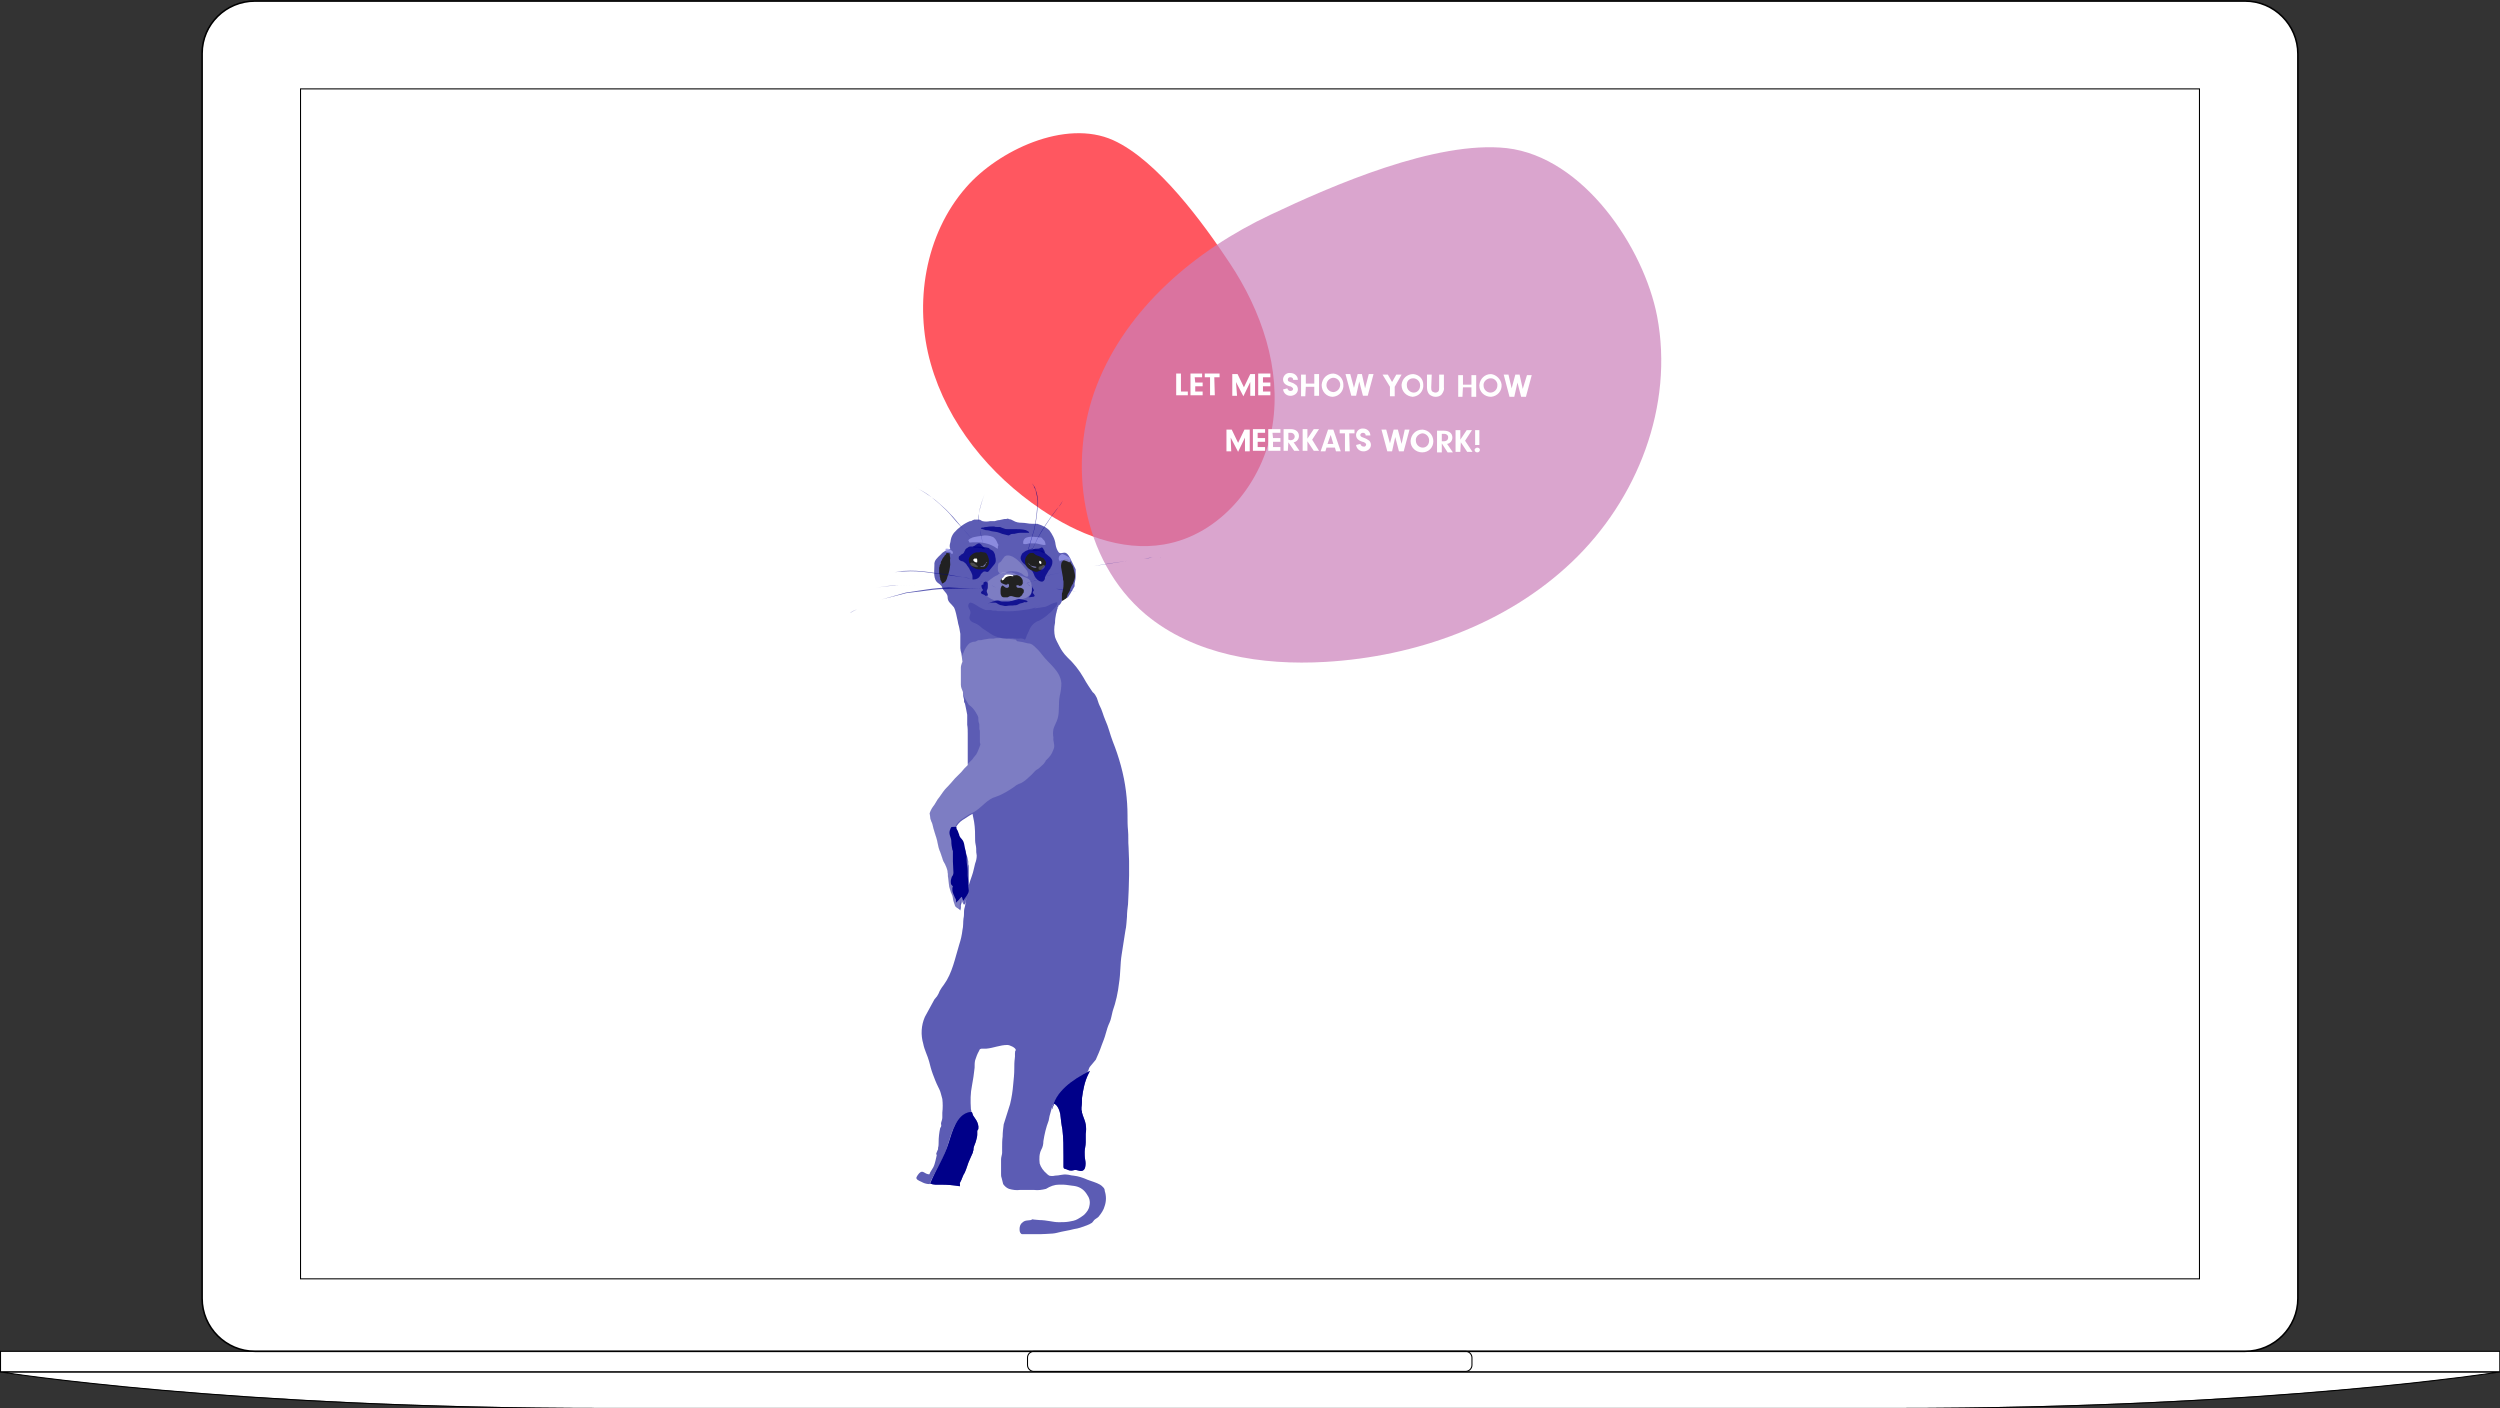 <?xml version="1.0" encoding="utf-8"?>
<!-- Generator: Adobe Illustrator 23.0.6, SVG Export Plug-In . SVG Version: 6.00 Build 0)  -->
<svg version="1.1" id="Layer_1" xmlns="http://www.w3.org/2000/svg" xmlns:xlink="http://www.w3.org/1999/xlink" x="0px" y="0px"
	 viewBox="0 0 472.5 266.2" style="enable-background:new 0 0 472.5 266.2;" xml:space="preserve">
<rect x="0" y="0" width="472.5" height="266.2" fill="#333333" stroke="none"/>
<style type="text/css">
	.st0{fill:#FFFFFF;}
	.st1{fill:none;}
	.st2{fill:none;stroke:#000000;stroke-width:0.3;stroke-miterlimit:10;}
	.st3{fill:none;stroke:#000000;stroke-width:0.2;stroke-miterlimit:10;}
	.st4{clip-path:url(#SVGID_2_);}
	.st5{fill:#FF2E39;fill-opacity:0.8;}
	.st6{fill:#CB80BA;fill-opacity:0.7;}
	.st7{clip-path:url(#SVGID_4_);}
	.st8{opacity:0.8;}
	.st9{opacity:0.8;fill:#000089;enable-background:new    ;}
	.st10{opacity:0.2;fill:#FFFFFF;enable-background:new    ;}
	.st11{fill:#212121;}
	.st12{opacity:0.8;fill:#9797E8;enable-background:new    ;}
	.st13{fill:#000089;}
	.st14{opacity:0.2;fill:#000089;enable-background:new    ;}
</style>
<path class="st0" d="M472.4,255.4L472.4,255.4h-48.1c5.5,0,10-4.5,10-10V10.2c0-5.5-4.5-10-10-10H48.2c-5.5,0-10,4.5-10,10v235.2
	c0,5.5,4.5,10,10,10H0.1v3.9c0,0,43,6.8,114.4,6.8H358c71.4,0,114.4-6.8,114.4-6.8h0L472.4,255.4L472.4,255.4z"/>
<title>colablaptop_1</title>
<g>
	<g id="Layer_1-2">
		<g id="Layer_1-2-2">
			<g id="Layer_2-2">
				<path class="st1" d="M424.3,255.4c5.5,0,10-4.5,10-10V10.1c0-5.5-4.5-10-10-10H48.2c-5.5,0-10,4.5-10,10v235.2
					c0,5.5,4.5,10,10,10H0.1v3.9c0,0,43,6.9,114.4,6.9H358c71.4,0,114.4-6.9,114.4-6.9v-3.9L424.3,255.4z"/>
				<path class="st2" d="M48.2,0.2h376.1c5.5,0,10,4.5,10,10v235.2c0,5.5-4.5,10-10,10H48.2c-5.5,0-10-4.5-10-10V10.1
					C38.2,4.6,42.7,0.2,48.2,0.2z"/>
				<rect x="56.8" y="16.8" class="st3" width="358.9" height="224.9"/>
				<rect x="0.1" y="255.4" class="st3" width="472.4" height="3.9"/>
				<path class="st3" d="M0.1,259.3c0,0,43,6.9,114.4,6.9H358c71.4,0,114.4-6.9,114.4-6.9H0.1z"/>
				<path class="st3" d="M195.4,255.4h81.6c0.7,0,1.2,0.6,1.2,1.2v1.4c0,0.7-0.6,1.2-1.2,1.2h-81.6c-0.7,0-1.2-0.6-1.2-1.2v-1.4
					C194.2,255.9,194.8,255.4,195.4,255.4z"/>
			</g>
		</g>
		<g>
			<defs>
				<rect id="SVGID_1_" x="174.5" y="25.2" width="66.4" height="78"/>
			</defs>
			<clipPath id="SVGID_2_">
				<use xlink:href="#SVGID_1_"  style="overflow:visible;"/>
			</clipPath>
			<g class="st4">
				<path class="st5" d="M232.4,49.7c6,9,9.8,20,8.1,30.7s-9.8,20.7-20.5,22.5c-8.1,1.4-16.4-2-23.2-6.6
					c-9.8-6.6-17.7-16.3-20.9-27.6s-1.1-24.4,6.7-33.3c6-6.9,18.7-13,27.8-8.9C218.8,30.3,227.5,42.3,232.4,49.7z"/>
			</g>
		</g>
		<path class="st6" d="M240.1,40.6c-14.2,6.7-27.1,17.6-32.8,32.2s-2.9,33.1,9.2,43.3c9.2,7.7,22,9.7,34,9
			c17.1-1,34.2-7.1,46.6-18.9s19.3-29.5,16.1-46.4c-2.5-13-13.9-30.1-28.4-31.8C271.4,26.5,251.7,35.1,240.1,40.6z"/>
		<path class="st0" d="M223.2,74v-3.4h-0.9v4.1h2.2V74H223.2z M225.8,71.3h1.4v-0.7H225v4.1h2.3V74h-1.4v-1h1.4v-0.7h-1.4
			L225.8,71.3z M229.5,71.3h1v-0.7h-2.8v0.7h1v3.4h0.9L229.5,71.3z M233.6,72.2l1.4,2.7l1.3-2.7v2.6h0.9v-4.1h-0.9l-1.2,2.5
			l-1.2-2.5h-1v4.1h0.9L233.6,72.2z M238.7,71.3h1.4v-0.7h-2.3v4.1h2.3v-0.7h-1.4v-1h1.4v-0.7h-1.4L238.7,71.3z M242.5,73.6
			c0.1,0.8,0.8,1.3,1.6,1.2c0.7-0.1,1.2-0.6,1.2-1.2c0-0.3-0.1-0.6-0.3-0.8c-0.3-0.2-0.5-0.4-0.9-0.5c-0.2-0.1-0.3-0.1-0.5-0.2
			c-0.2-0.1-0.2-0.2-0.2-0.4c0-0.2,0.2-0.4,0.4-0.4c0,0,0,0,0.1,0c0.3,0,0.5,0.2,0.5,0.4c0,0,0,0.1,0,0.1h0.9c0-0.7-0.6-1.3-1.4-1.3
			c0,0,0,0,0,0c-0.7-0.1-1.3,0.4-1.4,1.1c0,0,0,0.1,0,0.1c0,0.6,0.3,1,1.2,1.3c0.2,0,0.4,0.1,0.5,0.2c0.1,0.1,0.2,0.2,0.2,0.3
			c0,0.2-0.2,0.4-0.5,0.4c-0.3,0-0.5-0.2-0.6-0.5c0,0,0,0,0,0v0L242.5,73.6z M246.8,73.1h1.6v1.7h0.9v-4.1h-0.9v1.8h-1.6v-1.7h-0.9
			v4.1h0.8L246.8,73.1z M252,70.6c-1.2,0-2.1,0.9-2.2,2.1c0,0,0,0.1,0,0.1c0,1.2,0.9,2.2,2.1,2.2c0,0,0,0,0,0c1.2-0.1,2.1-1.1,2-2.3
			C253.9,71.6,253.1,70.7,252,70.6L252,70.6z M252,71.4c0.7,0,1.3,0.6,1.3,1.3c0,0,0,0,0,0c0,0.7-0.5,1.3-1.2,1.4c0,0-0.1,0-0.1,0
			c-0.7,0-1.3-0.6-1.3-1.3c0,0,0,0,0,0c0-0.7,0.5-1.3,1.2-1.4C251.9,71.4,252,71.4,252,71.4L252,71.4z M258,73.4l-0.6-2.7h-0.8
			l-0.7,2.6l-0.7-2.6h-0.9l1.1,4.1h0.9l0.6-2.7l0.7,2.7h0.9l1.1-4.1h-0.9L258,73.4z M263.6,73.1l1.3-2.3h-1l-0.8,1.4l-0.8-1.4h-1
			l1.4,2.3v1.8h0.9L263.6,73.1z M267.1,70.7c-1.2,0-2.1,0.9-2.2,2c0,0,0,0.1,0,0.1c0,1.2,0.9,2.1,2.1,2.2c0,0,0,0,0,0
			c1.2-0.1,2.1-1.1,2-2.3C269,71.6,268.2,70.8,267.1,70.7L267.1,70.7z M267.1,71.5c0.7,0,1.3,0.6,1.3,1.3c0,0,0,0,0,0.1
			c0,0.7-0.5,1.3-1.2,1.3c0,0,0,0,0,0c-0.7,0-1.3-0.6-1.3-1.3c0,0,0,0,0,0C265.8,72.1,266.3,71.5,267.1,71.5
			C267,71.5,267.1,71.5,267.1,71.5L267.1,71.5z M270.6,70.8h-0.9v2.4c0,0.5,0.1,0.9,0.4,1.3c0.3,0.3,0.8,0.5,1.2,0.5
			c0.4,0,0.9-0.1,1.2-0.5c0.3-0.4,0.5-0.9,0.4-1.3v-2.4h-0.9v2.4c0,0.3,0,0.5-0.1,0.7c-0.1,0.2-0.4,0.3-0.6,0.3
			c-0.2,0-0.4-0.1-0.6-0.2c-0.2-0.2-0.2-0.5-0.2-0.8L270.6,70.8z M276.5,73.2h1.6V75h0.9v-4.1h-0.9v1.8h-1.6v-1.8h-0.9v4.1h0.8
			L276.5,73.2z M281.8,70.7c-1.2,0-2.1,0.9-2.2,2.1c0,0,0,0.1,0,0.1c0,1.2,1,2.1,2.2,2.1c1.2-0.1,2.1-1.1,2-2.3
			C283.7,71.7,282.8,70.8,281.8,70.7z M281.8,71.5c0.7,0,1.3,0.7,1.2,1.4c0,0,0,0,0,0c0,0.7-0.6,1.3-1.3,1.3c-0.7,0-1.3-0.6-1.3-1.3
			l0,0c-0.1-0.7,0.5-1.3,1.2-1.4C281.7,71.5,281.7,71.5,281.8,71.5L281.8,71.5z M287.8,73.5l-0.6-2.7h-0.8l-0.7,2.6l-0.6-2.6h-0.9
			l1.1,4.2h0.9l0.6-2.7l0.7,2.7h0.9l1.1-4.1h-0.9L287.8,73.5z M232.6,82.7l1.4,2.7l1.3-2.7v2.6h0.9v-4.1h-1l-1.2,2.5l-1.2-2.5h-1
			v4.1h0.9L232.6,82.7z M237.7,81.8h1.4v-0.7h-2.3v4.1h2.3v-0.7h-1.4v-1h1.4v-0.7h-1.4L237.7,81.8z M240.5,81.8h1.5v-0.7h-2.3v4.1
			h2.3v-0.7h-1.4v-1h1.4v-0.7h-1.4L240.5,81.8z M243.5,83.6l1.1,1.6h1l-1.1-1.6c0.6-0.1,1-0.6,1-1.2c0-0.8-0.6-1.3-1.6-1.3h-1.3v4.1
			h0.8L243.5,83.6z M243.5,83.1v-1.3h0.5c0.3,0,0.6,0.2,0.7,0.6c0,0,0,0.1,0,0.1c0,0.4-0.3,0.7-0.8,0.7L243.5,83.1z M247.1,83.4
			l1.2,1.8h1l-1.3-2.1l1.3-2h-1l-1.2,1.8v-1.8h-0.9v4.1h0.9L247.1,83.4z M252.3,84.6l0.2,0.7h0.9l-1.4-4.1h-1l-1.4,4.1h0.9l0.2-0.7
			L252.3,84.6z M252,83.9h-1.1l0.6-1.7L252,83.9z M255,81.9h1v-0.7h-2.8v0.7h1v3.4h0.9L255,81.9z M256.3,84.1
			c0.1,0.8,0.8,1.3,1.6,1.2c0.7-0.1,1.2-0.6,1.2-1.2c0-0.3-0.1-0.6-0.3-0.8c-0.3-0.2-0.6-0.4-0.9-0.5c-0.2-0.1-0.3-0.1-0.5-0.2
			c-0.2-0.1-0.3-0.2-0.3-0.4c0-0.2,0.2-0.4,0.5-0.4c0,0,0,0,0,0c0.3,0,0.5,0.2,0.5,0.4c0,0,0,0.1,0,0.1h0.9c0-0.7-0.6-1.3-1.3-1.3
			c0,0,0,0,0,0c-0.7-0.1-1.3,0.4-1.4,1.1c0,0,0,0.1,0,0.1c0,0.6,0.3,1,1.2,1.3c0.2,0,0.3,0.1,0.5,0.2c0.1,0.1,0.2,0.2,0.2,0.3
			c0,0.3-0.3,0.5-0.5,0.4c0,0,0,0,0,0c-0.3,0-0.5-0.2-0.6-0.5c0,0,0,0,0,0v0L256.3,84.1z M264.9,83.9l-0.7-2.7h-0.8l-0.7,2.6
			l-0.7-2.6h-0.9l1.1,4.1h0.9l0.6-2.7l0.7,2.7h0.9l1.1-4.1h-0.9L264.9,83.9z M268.8,81.2c-1.2,0-2.1,0.9-2.2,2.1c0,0,0,0.1,0,0.1
			c0,1.2,1,2.1,2.2,2.1c0,0,0,0,0,0c1.2,0,2.1-0.9,2.1-2.1c0,0,0,0,0,0c0-1.2-0.9-2.1-2-2.2C268.9,81.2,268.9,81.2,268.8,81.2
			L268.8,81.2z M268.8,81.9c0.7,0,1.3,0.6,1.3,1.3c0,0,0,0,0,0.1c0,0.7-0.5,1.3-1.2,1.3c0,0,0,0,0,0c-0.7,0-1.3-0.6-1.3-1.3
			c0,0,0,0,0,0c-0.1-0.7,0.5-1.3,1.2-1.4C268.7,81.9,268.8,81.9,268.8,81.9L268.8,81.9z M272.5,83.8l1.1,1.7h1l-1.1-1.6
			c0.6-0.1,1-0.6,1-1.2c0-0.8-0.6-1.3-1.6-1.3h-1.3v4.1h0.9L272.5,83.8z M272.5,83.3V82h0.5c0.3,0,0.7,0.2,0.7,0.6c0,0,0,0,0,0.1
			c0,0.4-0.3,0.7-0.8,0.7H272.5z M276.1,83.6l1.2,1.8h1l-1.4-2.1l1.3-2h-1l-1.2,1.8v-1.8h-0.9v4.1h0.9L276.1,83.6z M279.6,81.3h-0.8
			v2.8h0.8V81.3z M279.2,84.6c-0.2,0-0.5,0.2-0.5,0.4c0,0,0,0,0,0c0,0.3,0.2,0.5,0.5,0.5c0.3,0,0.5-0.2,0.5-0.5
			C279.7,84.8,279.5,84.6,279.2,84.6C279.2,84.6,279.2,84.6,279.2,84.6L279.2,84.6z"/>
		<g>
			<defs>
				<rect id="SVGID_3_" x="160.6" y="91.3" width="58.8" height="142"/>
			</defs>
			<clipPath id="SVGID_4_">
				<use xlink:href="#SVGID_3_"  style="overflow:visible;"/>
			</clipPath>
			<g class="st7">
				<g class="st8">
					<path class="st9" d="M179.3,103.9"/>
					<path class="st9" d="M198.8,209.7l0.1-0.2c0.1-0.3,0.2-0.6,0.3-0.9c0.7,0.2,1.1,1.4,1.2,2c0.1,0.9,0.2,1.9,0.4,2.9
						c0.2,1.7,0.2,3.3,0.2,5v1.4c0,0.2,0,0.4,0,0.6c0,0.4,0.2,0.4,0.6,0.5c0.3,0.2,0.8,0.3,1.2,0.2c0.3-0.1,0.6-0.1,0.9,0
						c0.6,0.2,1.2,0.2,1.4-0.6c0.1-0.5,0.1-0.9,0-1.4c-0.1-0.5-0.1-1-0.1-1.5c0-0.6,0.2-1.1,0.2-1.8v-1.6c0.1-0.6,0.1-1.2,0-1.8
						c-0.1-0.7-0.5-1.4-0.7-2.2c0-0.2,0-0.3-0.1-0.5c0-0.1,0-0.2,0-0.3c0-0.1,0-0.2,0-0.2c0.1-0.6,0.1-1.2,0.1-1.8
						c0.2-1.5,0.5-3.1,1.2-4.5c0.1-0.2,0.2-0.4,0.3-0.6C202.6,204.1,199.5,206.3,198.8,209.7z"/>
					<path class="st9" d="M183.2,210.2c-2.4,0.5-3.2,3.6-3.9,5.8c-0.8,2.7-2.4,5-3.5,7.7l0,0c0.3,0.1,0.7,0.2,1,0.2h1.1
						c1.2,0,2.3,0.1,3.5,0.3c0.1-0.2,0-0.4,0-0.6c0.1-0.2,0.2-0.4,0.3-0.6c0.2-0.4,0.3-0.9,0.6-1.3c0.4-0.8,0.6-1.8,1-2.6
						c0.1-0.3,0.3-0.6,0.4-0.9c0.1-0.2,0.2-0.4,0.2-0.6c0.1-0.2,0.1-0.4,0.1-0.6c0.1-0.5,0.4-1,0.5-1.5c0.1-0.4,0.2-0.7,0.2-1.1
						c0-0.2,0-0.4,0-0.6c0-0.2,0.1-0.2,0.2-0.4c0.1-0.6-0.1-1.2-0.4-1.7c-0.2-0.3-0.4-0.6-0.6-0.9c-0.1-0.2-0.1-0.4-0.2-0.6
						C183.4,210.2,183.2,210.2,183.2,210.2L183.2,210.2z"/>
					<path class="st9" d="M213.3,160.1c-0.1-1,0-2.1-0.1-3.1c-0.1-1-0.1-1.9-0.1-2.9c0-1.5-0.1-3-0.3-4.6c-0.4-3.2-1.3-6.4-2.5-9.4
						c-0.5-1.3-0.8-2.7-1.4-4c-0.4-0.9-0.6-1.9-1.1-2.8c-0.2-0.4-0.3-0.9-0.5-1.4c-0.2-0.4-0.4-0.8-0.8-1.1
						c-0.3-0.4-0.5-0.8-0.8-1.2c-0.3-0.5-0.6-0.9-0.9-1.5c-0.8-1.4-1.9-2.8-3.1-3.9c-0.6-0.6-1.1-1.3-1.5-2.1
						c-0.3-0.6-0.6-1.1-0.8-1.7c-0.2-0.9-0.2-1.8,0-2.7c0-0.6,0.1-1.2,0.2-1.7c0.1-0.2,0.1-0.5,0.2-0.8c0.1-0.2,0.2-0.4,0.2-0.7
						c0.2-0.1,0.4-0.3,0.5-0.5c0.1-0.2,0.3-0.6,0.5-0.8s0.6,0,0.9-0.4c0.3-0.4,0.5-0.8,0.8-1.3c0.1-0.2,0.3-0.5,0.4-0.7
						c0-0.2,0-0.3,0-0.5c0.1-0.5,0.2-0.9,0.2-1.4c0-0.4,0-0.9,0-1.3c-0.2-0.4-0.4-0.8-0.6-1.2c-0.3-0.6-0.6-1.4-1.1-1.8
						s-1.1,0.2-1.5-0.2c-0.3-0.4-0.5-0.9-0.6-1.5c-0.1-1-0.6-1.9-1.2-2.7c-0.2-0.2-0.5-0.4-0.8-0.6c-0.4-0.2-0.8-0.4-1.2-0.5
						c-0.1-0.1-0.3-0.1-0.5-0.1c-0.2,0-0.5,0-0.7,0c-0.7,0-1.3-0.2-2-0.2c-0.6,0-1.1-0.1-1.6-0.4l-0.4-0.2c-0.2-0.1-0.4,0-0.6-0.2
						c-0.2,0.1-0.5,0.1-0.7,0.1c-0.3,0.1-0.6,0.1-0.9,0.2c-0.3,0-0.6,0.1-0.9,0.2c-0.3,0-0.6,0-0.9,0c-0.5,0.1-0.9,0.1-1.4,0
						c-0.3-0.1-0.4-0.3-0.7-0.3c-0.3,0-0.6,0-0.9,0c-0.1,0.1-0.3,0.1-0.4,0.2c-0.1,0.1-0.2,0.1-0.4,0.1c-1.2,0.5-2.2,1.3-3,2.2
						c-0.3,0.4-0.5,0.8-0.6,1.3c0,0.5-0.4,1.1-0.1,1.7l-0.2,0.1c0,0,0,0.1,0,0.1c-0.6,0.1-1.2,0.4-1.6,0.9c-0.6,0.6-1.3,1.1-1.2,2
						c0,1.1-0.3,2.7,0.7,3.4c0.2,0.1,0.4,0.3,0.6,0.5c0.2,0.2,0.2,0.6,0.4,0.8c0.4,0.5,0.8,0.8,0.8,1.4c0,0.9,0.7,1.2,1.2,1.9
						c0.2,0.4,0.3,0.8,0.4,1.2c0.1,0.6,0.3,1.2,0.4,1.9c0.2,0.6,0.3,1.3,0.4,1.9c0,0.9,0,1.8,0,2.7c0,0.3,0.1,0.7,0.2,1
						c0.1,0.5,0.1,1,0.2,1.6l-0.1,0.2c-0.1,0.3-0.2,0.6-0.2,0.9c0,0.3,0,0.7,0,1c0,0.7,0,1.5,0,2.2c0,0.5,0.2,0.9,0.4,1.4
						c0,0.1,0,0.2,0,0.3c0,0.4,0.1,0.7,0.2,1.1c0,0.1,0,0.2,0,0.4s0.2,0.3,0.2,0.5c0.1,0.6,0.3,1.3,0.4,2c0,0.6,0,1.3,0,1.9
						c0.1,0.5,0.1,1.1,0.1,1.7v4.2c0,0.6,0,1.1,0,1.7c-0.2,0.2-0.4,0.4-0.6,0.6c-0.2,0.2-0.4,0.5-0.6,0.7c-0.4,0.4-0.8,0.8-1.2,1.2
						c-0.6,0.7-1.2,1.4-1.9,2.1c-0.5,0.6-0.9,1.3-1.4,1.9c-0.2,0.3-0.4,0.7-0.6,1c-0.4,0.5-0.7,1-0.9,1.6c0,0.2,0.1,0.5,0.1,0.7
						c0,0.3,0.1,0.5,0.2,0.8c0.2,0.4,0.3,0.8,0.4,1.3c0.1,0.3,0.2,0.7,0.3,1c0.2,0.6,0.4,1.2,0.5,1.8c0.1,0.5,0.2,1,0.4,1.5
						c0.2,0.4,0.3,0.9,0.5,1.4c0.1,0.4,0.3,0.8,0.5,1.1c0.1,0.2,0.2,0.5,0.3,0.7c0.1,0.3,0.2,0.6,0.2,0.9c0.1,0.3,0,0.7,0.1,1
						c0.1,0.6,0.1,1.1,0.2,1.7c0.1,0.3,0.2,0.7,0.3,1s0.2,0.4,0.3,0.7s0.1,0.7,0.2,1c0.1,0.3,0.2,0.6,0.3,0.9c0.2,0.4,0.8,0.5,1,0.9
						c0-0.2,0.1-0.3,0.1-0.5c0-0.2,0-0.3,0-0.5c0.1-0.3,0.2-0.6,0.2-0.9c0,0.3,0.3,0.6,0.4,0.8c0.3-0.2,0.3-0.7,0.4-1.1
						c0-0.1,0.1-0.3,0.1-0.5c-0.1,0.6-0.2,1.2-0.3,1.8c-0.1,0.4-0.2,0.7-0.2,1.1c0,0.4,0,0.9-0.1,1.3c-0.1,0.7,0,1.4-0.2,2.2
						c-0.1,0.9-0.3,1.8-0.6,2.7c-0.8,2.6-1.3,5.4-2.9,7.6c-0.3,0.4-0.6,0.8-0.8,1.2c-0.1,0.3-0.3,0.7-0.5,1
						c-0.2,0.2-0.3,0.4-0.5,0.6c-0.6,1.1-1.2,2.2-1.8,3.3c-0.7,1.6-0.8,3.4-0.3,5.1c0.2,1.1,0.8,2.2,1.1,3.3
						c0.2,0.8,0.4,1.6,0.7,2.4c0.3,0.8,0.6,1.6,1,2.4c0.2,0.4,0.4,0.8,0.5,1.2c0.1,0.4,0.2,0.8,0.3,1.1c0.1,0.9,0.1,1.7,0,2.6
						c0,0.3,0,0.6,0,0.9s-0.1,0.6-0.2,0.9s0,0.4,0,0.6c0,0.2-0.1,0.4-0.2,0.5c-0.2,0.9-0.3,1.8-0.3,2.7c0,0.3,0,0.7-0.1,1
						c0,0.2,0,0.4-0.1,0.5c-0.1,0.3-0.3,0.6-0.3,1c0-0.1,0.1-0.2,0.2-0.3c-0.1,0.4-0.2,0.9-0.3,1.3c-0.1,0.4-0.2,0.8-0.4,1.2
						c-0.2,0.4-0.4,0.6-0.6,1s0,0.4-0.5,0.3s-0.9-0.7-1.4-0.3c-0.2,0.1-0.8,0.9-0.7,1.1c0.1,0.4,0.9,0.6,1.2,0.8
						c0.4,0.2,0.9,0.3,1.3,0.3c1.1-2.6,2.8-4.9,3.5-7.6c0.7-2.2,1.5-5.3,3.9-5.8c0.2,0,0.3-0.1,0.5-0.1c0-0.2,0-0.4-0.1-0.7
						c-0.1-1.5-0.1-3,0.2-4.4c0.2-1.1,0.4-2.3,0.5-3.4c0-0.5,0-1,0.1-1.4c0.2-0.6,0.4-1.2,0.7-1.7c0.2-0.4,0.1-0.4,0.5-0.5
						c0.3,0,0.6,0,0.9,0c1.3-0.1,2.6-0.7,4-0.7c0.4,0,1.6,0.5,1.6,1c-0.3,0.1-0.1,1.2-0.2,1.5c-0.1,0.7-0.1,1.3-0.1,2
						c0,1-0.1,1.9-0.2,2.9c-0.1,1.3-0.3,2.6-0.6,3.8c-0.4,1.3-0.8,2.5-1.2,3.8c-0.1,0.8-0.2,1.5-0.2,2.3c-0.1,0.7-0.1,1.4-0.1,2.1
						c0,0.3,0,0.7,0,1s-0.2,0.8-0.2,1.2c0,0.6,0,1.3,0,2v0.8c0,0.2,0,0.5,0.1,0.7c0.1,0.4,0.2,0.8,0.3,1.2c0.3,0.4,0.6,0.7,1.1,0.9
						c0.7,0.2,1.4,0.3,2.1,0.2h2.6c0.8,0.1,1.5,0,2.3-0.2c0.8-0.5,1.6-0.8,2.5-0.8c0.6,0,1.1,0,1.7,0.1c0.5,0.1,1,0.1,1.4,0.2
						c0.9,0.2,1.6,0.7,2.1,1.5c0.2,0.3,0.4,0.6,0.5,1c0.1,0.4,0.1,0.8,0,1.2c-0.1,0.7-0.5,1.2-1,1.7c-0.4,0.3-0.8,0.6-1.2,0.8
						c-0.5,0.3-1.1,0.4-1.7,0.5c-0.6,0.1-1.3,0.1-1.9,0.1c-0.6,0-1.1-0.1-1.7-0.2s-1.3-0.2-1.9-0.2c-0.4,0-0.8-0.1-1.1-0.1
						c-0.5-0.1-0.2,0-0.6,0.1c-0.6,0.1-1.1,0-1.6,0.5c-0.4,0.3-0.5,0.8-0.5,1.2c0,0.6,0.1,0.8,0.6,1.1c0.5,0.1,1.1,0.2,1.6,0.1
						c0.5,0,1,0,1.4-0.1c1.1-0.3,2.4-0.1,3.5-0.4s2.1-0.4,3.2-0.7c0.8-0.1,1.6-0.4,2.4-0.7c0.3-0.1,0.7-0.3,1-0.5
						c0.2-0.2,0.3-0.4,0.4-0.5c0.2-0.2,0.6-0.4,0.8-0.6c0.5-0.6,1-1.3,1.2-2.1c0.3-0.9,0.3-1.9,0-2.8c0-0.3-0.1-0.5-0.3-0.7
						c-0.2-0.2-0.4-0.4-0.6-0.5c-0.7-0.4-1.5-0.6-2.3-0.9c-0.9-0.4-1.8-0.7-2.7-0.8c-0.4,0-0.9-0.2-1.3-0.2
						c-0.7-0.1-1.4,0.2-2.2,0.2c-0.4,0.1-0.7,0.1-1.1,0c-0.2-0.1-0.4-0.3-0.5-0.4c-0.6-0.5-1.1-1.2-1.3-1.9
						c-0.1-0.9-0.1-1.8,0.3-2.6c0.3-0.5,0.4-1.1,0.4-1.6c0.2-1.3,0.5-2.6,1-3.9c0.1-0.6,0.2-1.1,0.4-1.7c0.7-3.3,3.9-5.6,6.8-7.2
						l0.3-0.6c0.1-0.3,0.2-0.6,0.4-0.8c0.3-0.4,0.7-0.8,1-1.2c0.4-0.9,0.8-1.8,1.1-2.7c0.3-0.8,0.6-1.5,0.8-2.3
						c0.2-0.7,0.4-1.4,0.7-2s0.4-1.5,0.6-2.2c0.6-1.7,1-3.5,1.2-5.3c0.3-1.8,0.2-3.6,0.5-5.4c0.2-1.5,0.5-3,0.7-4.5
						c0.2-0.8,0.2-1.7,0.3-2.6c0-0.8,0.1-1.6,0.2-2.4C213.4,167.1,213.5,163.6,213.3,160.1z M200.1,114.6c-0.1,0.1-0.2,0.3-0.3,0.4
						C199.8,114.9,199.9,114.7,200.1,114.6z M184.6,161.7c0,0.5-0.1,1-0.3,1.5c-0.2,0.7-0.3,1.5-0.6,2.3s-0.4,1.2-0.6,1.8
						c0-0.9,0-1.7,0-2.5c0-0.3,0-0.6,0-1s-0.1-0.3-0.1-0.5s0-0.3,0-0.5c-0.2-1-0.5-2-1-2.9c-0.2-0.4-0.3-0.8-0.5-1.2
						c-0.1-0.1-0.1-0.2-0.2-0.3c0-0.2,0-0.4-0.1-0.5s-0.1-0.5-0.3-0.7s-0.4-0.4-0.3-0.7c0.3-0.6,0.7-1.1,1.3-1.5
						c0.5-0.3,0.9-0.6,1.4-0.9c0.2-0.1,0.4-0.2,0.5-0.3c0.1,0.5,0.2,1,0.3,1.5c0.2,1.2,0.2,2.4,0.2,3.6c0,0.5,0.2,1,0.2,1.5
						S184.5,161.2,184.6,161.7L184.6,161.7z"/>
				</g>
				<path class="st10" d="M189.4,108.2c-0.1,0-0.2,0.2-0.4,0.2s-0.3,0.2-0.5,0.3c-0.5,0.2-0.9,0.5-1.3,0.8c-0.3,0.2-0.5,0.4-0.7,0.7
					c-0.2,0.3-0.4,0.6-0.5,0.9c-0.2,0.4-0.1,0.8,0.1,1.1c0.1,0.2,0.3,0.3,0.4,0.4c0.2,0.2,0.3,0.3,0.5,0.4c0.3,0.2,0.5,0.3,0.8,0.4
					c0.3,0.1,0.7,0.1,1,0.1h3.4c0.3,0,0.6,0,0.9-0.2c0.2-0.1,0.3-0.1,0.5-0.2c0.2,0,0.3-0.1,0.5-0.2c0.3-0.2,0.5-0.4,0.7-0.6
					c0.2-0.3,0.2-0.7,0.2-1c0-0.4,0-0.7-0.1-1.1c-0.1-0.9-1.3-1.1-2-1.4c-0.4-0.1-0.8-0.2-1.1-0.4l-0.6-0.2
					C190.6,108.2,190,108.2,189.4,108.2z"/>
				<path class="st10" d="M184.4,134.6c0.1,0.2,0.4,0.6,0.5,1c0,0.3,0,0.7,0.1,1c0.1,0.2,0.1,0.4,0.1,0.6c0,0.2,0,0.4,0,0.6
					c0.1,0.2,0.1,0.5,0.1,0.7v1.1c0,0.2,0,0.5,0,0.7c0,0.1,0.1,0.3,0.1,0.4c0,0.1-0.1,0.2-0.1,0.3c-0.2,0.5-0.4,1.1-0.7,1.6
					c-0.2,0.2-0.3,0.4-0.5,0.6c-0.1,0.2-0.2,0.3-0.4,0.5c-0.2,0.2-0.4,0.4-0.5,0.5c-0.3,0.3-0.6,0.5-0.9,0.8
					c-0.2,0.2-0.4,0.5-0.6,0.7c-0.4,0.4-0.8,0.8-1.2,1.2c-0.6,0.7-1.2,1.4-1.9,2.1c-0.5,0.6-0.9,1.3-1.4,1.9c-0.2,0.3-0.4,0.7-0.6,1
					c-0.4,0.5-0.7,1-0.9,1.6c0,0.2,0.1,0.5,0.1,0.7c0,0.3,0.1,0.5,0.2,0.8c0.2,0.4,0.3,0.8,0.4,1.3c0.1,0.3,0.2,0.7,0.3,1
					c0.2,0.6,0.4,1.2,0.5,1.8c0.1,0.5,0.2,1,0.4,1.5c0.2,0.4,0.3,0.9,0.5,1.4c0.1,0.4,0.3,0.8,0.5,1.1c0.1,0.2,0.2,0.5,0.3,0.7
					c0.1,0.3,0.2,0.6,0.2,0.9c0.1,0.3,0,0.7,0.1,1c0.1,0.6,0.1,1.1,0.2,1.7c0.1,0.3,0.1,0.7,0.2,1s0.2,0.4,0.3,0.7s0.1,0.7,0.2,1
					c0.1,0.3,0.2,0.6,0.3,0.9c0.2,0.4,0.8,0.5,1,0.9c0-0.2,0.1-0.3,0.1-0.5c0-0.2,0-0.3,0-0.5c0.1-0.3,0.2-0.6,0.2-0.9
					c0,0.3,0.3,0.6,0.4,0.8c0.3-0.2,0.3-0.7,0.4-1.1c0.1-0.3,0.2-0.6,0.4-0.9c0.1,0.1,0.1,0.3,0.2,0.4c-0.1-1.5,0-3,0-4.5
					c0-0.3,0-0.7,0-1s-0.1-0.3-0.1-0.5s0-0.3,0-0.5c-0.2-1-0.5-2.1-1-3c-0.2-0.4-0.3-0.8-0.5-1.2c-0.1-0.1-0.1-0.2-0.2-0.3
					c0-0.2,0-0.4-0.1-0.5s-0.1-0.5-0.3-0.7c-0.2-0.2-0.3-0.4-0.3-0.7c0.3-0.6,0.7-1.1,1.3-1.5c0.5-0.3,0.9-0.6,1.4-0.9
					c0.4-0.2,0.9-0.4,1.3-0.7c1.2-0.8,2.2-2.2,3.7-2.6c0.9-0.3,1.8-0.8,2.6-1.3c0.5-0.3,0.9-0.6,1.3-0.9c0.3-0.2,0.6-0.3,0.9-0.4
					c0.3-0.2,0.7-0.4,1-0.7s0.7-0.6,1-0.9s0.6-0.7,0.9-0.9c0.4-0.2,0.7-0.5,1-0.8c0.3-0.2,0.5-0.5,0.7-0.8c0-0.1,0.1-0.2,0.2-0.3
					l0.4-0.4c0.5-0.5,0.8-1.2,1-1.8c0.2-0.7-0.2-1.3-0.1-2c-0.1-0.5-0.1-1.1,0-1.6c0.2-0.7,0.6-1.3,0.8-2c0.4-1.4,0.1-2.8,0.4-4.3
					c0.2-0.8,0.3-1.6,0.3-2.4c-0.2-2.3-2.3-3.6-3.6-5.3c-0.5-0.7-1.1-1.3-1.8-1.9c-0.3-0.2-0.6-0.3-0.9-0.3c-0.7-0.2-1.3-0.3-2-0.4
					c-0.2,0-0.2-0.3-0.3-0.3s-0.5-0.1-0.8-0.1c-0.6-0.1-1.3-0.1-1.9-0.2c-0.2,0-0.3,0-0.5,0c-0.3,0-0.7,0-1,0.1c-0.3,0-0.5,0-0.8,0
					c-0.4,0.1-0.8,0.1-1.2,0.2c-0.3,0.1-0.6,0.1-0.9,0.1c-0.2,0.1-0.3,0.1-0.4,0.2c-0.2,0.1-0.4,0.1-0.6,0.1
					c-0.3,0.1-0.6,0.2-0.8,0.4c-0.4,0.4-0.7,0.9-0.9,1.4c-0.3,0.7-0.6,1.4-0.8,2.2c-0.1,0.3-0.2,0.6-0.2,0.9c0,0.3,0,0.7,0,1
					c0,0.7,0,1.5,0,2.2c0.1,1,0.9,1.9,1.3,2.8c0.2,0.3,0.4,0.7,0.6,1C183.7,133.6,184.1,134.1,184.4,134.6z"/>
				<path class="st11" d="M178.8,104.8c-0.1,0-0.3,0.2-0.3,0.3c-0.2,0.2-0.4,0.5-0.5,0.8c-0.1,0.1-0.2,0.3-0.2,0.4
					c0,0.1,0,0.1,0,0.2s-0.2,0.2-0.2,0.4s-0.1,0.3-0.1,0.4c0,0.3,0,0.6,0,0.9c0,0.2,0,0.3,0.1,0.4c0,0.1,0,0.2,0,0.3
					c0,0.1,0.1,0.3,0.1,0.4c0,0.1,0,0.3,0.1,0.4s0.2,0.5,0.3,0.6c0.2-0.1,0.4-0.2,0.6-0.4c0.2-0.3,0.3-0.6,0.4-1
					c0.3-0.7,0.4-1.4,0.5-2.2c0-0.4-0.1-0.8,0-1.2c0-0.2-0.1-0.4-0.1-0.6s0-0.3,0-0.3s-0.4-0.1-0.6-0.1
					C178.8,104.7,178.8,104.7,178.8,104.8z"/>
				<path class="st11" d="M201.2,105.8c-0.1,0-0.2,0.1-0.2,0.1c-0.1,0.1-0.2,0.2-0.3,0.3c-0.2,0.4-0.2,0.9-0.1,1.3
					c0.1,0.6,0.2,1.2,0.3,1.7c0,0.2,0,0.4,0.1,0.7c0,0.2,0,0.4,0,0.6c0,0.5-0.1,1-0.2,1.4c-0.1,0.2-0.1,0.3-0.1,0.5v0.5
					c0,0.2-0.1,0.8,0.2,0.6c0.2-0.1,0.4-0.3,0.6-0.4c0.2-0.2,0.1-0.3,0.2-0.5c0.1-0.4,0.4-0.7,0.5-1c0.1-0.4,0.3-0.9,0.6-1.3
					c0.1-0.3,0.2-0.6,0.3-0.9c0.1-0.3,0.1-0.7,0-1.1c-0.1-0.4-0.2-0.8-0.3-1.2c-0.1-0.2-0.2-0.4-0.3-0.5c-0.1-0.1-0.2-0.3-0.2-0.4
					c-0.1-0.1-0.2-0.2-0.3-0.3c-0.1-0.1-0.2-0.2-0.3-0.2c-0.1,0-0.2,0-0.3,0C201.2,105.7,201,105.6,201.2,105.8z"/>
				<path class="st11" d="M191.2,108.8c-0.1,0-0.3,0-0.4,0c-0.2,0-0.3,0-0.5,0c-0.1,0-0.1,0.1-0.2,0.1c-0.2,0-0.3,0.1-0.4,0.2
					c-0.2,0.1-0.4,0.2-0.5,0.4c-0.2,0.3-0.1,0.5,0.1,0.7c0.2,0.1,0.4,0.2,0.7,0.3c0.1,0,0.2,0,0.3,0c0.1,0,0.1-0.1,0.2-0.2
					c0.1,0.1,0.1,0.1,0.2,0.2c0,0.1,0,0.2,0,0.3c0,0.1-0.1,0.2-0.1,0.2c-0.1,0.1-0.2,0.1-0.2,0.1c-0.1,0-0.2,0-0.3,0
					c0,0-0.1-0.1-0.1-0.1s-0.2-0.1-0.3-0.2s-0.2-0.2-0.3-0.1c-0.1,0.1-0.2,0.2-0.2,0.3c-0.1,0.2-0.1,0.5-0.1,0.7
					c0,0.3,0,0.6,0.1,0.8c0.1,0.3,0.3,0.4,0.6,0.4c0.2,0,0.4,0,0.6,0c0.1,0,0.2-0.1,0.4-0.2c0.3-0.1,0.6,0,0.9,0.1
					c0.3,0.1,0.5,0.1,0.8,0.1c0.1,0,0.2,0,0.3-0.1l0.2-0.2c0.1,0,0.2-0.1,0.2-0.2l0.1-0.2c0,0,0.1-0.1,0.1-0.1
					c0.1-0.1,0.1-0.3,0.1-0.4c0,0,0-0.1,0-0.2c0,0,0-0.1-0.1-0.1c0,0-0.1-0.1-0.1-0.1l-0.1-0.1c-0.1,0-0.2-0.1-0.3-0.1h-0.1
					c-0.1,0-0.2,0-0.3,0c-0.2,0-0.4-0.1-0.4-0.3s0-0.2,0.1-0.2s0.3,0,0.4,0.1s0.2,0,0.2,0h0.1h0.1c0.1-0.1,0.2-0.2,0.3-0.4
					c0-0.2,0-0.3,0-0.5c0-0.2-0.1-0.3-0.2-0.5c-0.2-0.3-0.5-0.5-0.9-0.6C191.8,108.7,191.5,108.8,191.2,108.8L191.2,108.8z"/>
				<path class="st9" d="M186.3,100.2c0.4,0,0.8,0.1,1.1,0.2c0.5,0.1,1,0.1,1.5,0.3c0.2,0.1,0.3,0.1,0.5,0.2
					c0.3,0.1,0.5,0.1,0.8,0.2c0.1,0,0.3,0.1,0.4,0.1c0.1,0,0.3-0.1,0.4-0.2s0.5-0.1,0.7-0.1c0.4-0.1,0.8-0.2,1.2-0.2
					c0.3,0,0.5,0,0.8,0c0.1,0,0.3,0,0.4,0h0.3c0.1,0,0.1,0,0.1-0.1s-0.4-0.3-0.6-0.4c-0.7-0.2-1.5-0.2-2.2-0.2h-1.3
					c-0.2,0-0.4,0-0.6-0.1c-0.3-0.1-0.6-0.2-0.8-0.3c-0.2,0-0.3,0-0.5,0c-0.2,0-0.4,0-0.6-0.1c-0.5,0-1,0-1.4,0.1
					c-0.2,0-0.4,0-0.6,0.1c-0.1,0-0.4,0-0.5,0.1s0.2,0.2,0.3,0.2C186.1,100.1,186.2,100.2,186.3,100.2L186.3,100.2z"/>
				<path class="st9" d="M196.3,104c-0.2,0-0.3,0-0.5-0.1c-0.3,0-0.6,0-0.9,0c-0.1,0-0.3,0-0.4,0c-0.2,0.1-0.4,0.1-0.6,0.2
					c-0.1,0.1-0.2,0.1-0.3,0.2c-0.1,0.1-0.3,0.2-0.4,0.3c0,0.1-0.1,0.1-0.1,0.2c0,0.1-0.1,0.2-0.1,0.2c-0.1,0.2-0.1,0.4-0.1,0.6
					c0.1,0.4,0.4,0.8,0.8,1.1c0.2,0.2,0.5,0.5,0.8,0.7c0.3,0.2,0.5,0.4,0.7,0.7c0.1,0.2,0.2,0.4,0.3,0.7c0.1,0.3,0.4,0.6,0.6,0.8
					c0.2,0.1,0.4,0.3,0.6,0.3c0.3,0.1,0.5,0,0.7-0.3c0.1-0.2,0.1-0.3,0.1-0.5c0.1-0.1,0.1-0.3,0.2-0.4c0.1-0.2,0.2-0.3,0.3-0.5
					c0-0.1,0.1-0.1,0.1-0.2c0.1-0.2,0.2-0.3,0.3-0.4c0.1-0.1,0.2-0.3,0.2-0.4c0.1-0.1,0.2-0.3,0.2-0.4c0.1-0.2,0.1-0.5,0.1-0.8
					c-0.1-0.4-0.4-0.7-0.7-0.9c-0.2-0.2-0.5-0.4-0.7-0.6s-0.4-0.3-0.5-0.5C196.8,104.1,196.5,104,196.3,104L196.3,104z"/>
				<path class="st9" d="M187,103.6c-0.8-0.2-1.6-0.3-2.4-0.3h-1.3c-0.1,0-0.3,0.1-0.4,0.2c-0.2,0.1-0.3,0.2-0.4,0.3
					c-0.1,0.1-0.1,0.2-0.1,0.2c-0.1,0.1-0.1,0.2-0.2,0.4c-0.1,0.2-0.3,0.3-0.5,0.4c-0.1,0-0.1,0.1-0.2,0.2l-0.2,0.1
					c-0.1,0.1-0.1,0.2-0.1,0.3c0,0.1,0,0.2,0,0.2c0,0.1,0.1,0.2,0.1,0.2c0.2,0.2,0.5,0.3,0.7,0.3c0.3,0.2,0.6,0.4,0.8,0.8
					c0.2,0.3,0.4,0.5,0.5,0.8c0.2,0.3,0.3,0.5,0.4,0.8c0.1,0.2,0.1,0.4,0.1,0.7c0,0.1,0,0.2,0,0.2c0,0.1,0.1,0.1,0,0.2
					c0.1-0.1,0.3-0.1,0.4-0.1c0.2,0,0.4-0.1,0.6-0.2c0.2-0.1,0.3-0.3,0.4-0.4c0.1-0.1,0.1-0.2,0.2-0.4c0.1-0.1,0.2-0.2,0.3-0.3
					c0.1-0.1,0.2-0.2,0.4-0.2s0.3,0.1,0.5,0.1s0.3-0.2,0.4-0.3c0.3-0.4,0.6-0.7,0.9-1.1c0.2-0.2,0.3-0.5,0.3-0.7
					c0-0.3,0-0.5-0.1-0.8c0-0.3-0.1-0.6-0.3-0.9c-0.1-0.2-0.3-0.3-0.5-0.4C187.2,103.8,186.9,103.8,187,103.6z"/>
				<path class="st0" d="M190,108.8c0,0-0.1,0-0.1,0c-0.1,0-0.1,0-0.1,0.1l-0.3,0.3c-0.1,0.1-0.3,0.2-0.2,0.3s0,0.2,0.1,0.2
					s0.2-0.1,0.2-0.1c0.1,0,0.2-0.1,0.2-0.2c0.1-0.1,0.2-0.2,0.3-0.3c0.4-0.2,0.8-0.3,1.2-0.2c0.1,0,0.3,0.1,0.2-0.1
					s-0.1-0.1-0.2-0.1c-0.2-0.1-0.4-0.1-0.6-0.1c-0.2,0-0.3,0-0.5,0c-0.1,0-0.2,0.1-0.4,0.2l0,0"/>
				<path class="st12" d="M200.3,106.1c0.2-0.2,0.5-0.3,0.8-0.2c0.3,0.1,0.7,0.2,1,0.4c0.2-0.2,0.3-0.4,0.2-0.7
					c-0.1-0.2-0.3-0.3-0.5-0.4c-0.2-0.1-0.3-0.2-0.5-0.3c-0.2-0.1-0.3-0.1-0.5-0.2c-0.1,0-0.3,0.1-0.4,0.2c-0.3,0.2-0.3,0.5-0.3,0.8
					"/>
				<path class="st12" d="M179.9,104.1c-0.2-0.2-0.5-0.4-0.8-0.4c-0.1,0-0.2,0-0.3,0c-0.1,0-0.1,0.1-0.1,0.3c0,0.3,0.2,0.3,0.5,0.3
					c0.1,0,0.2,0,0.4,0.1c0.1,0.1,0.3,0.4,0.4,0.3c0.1-0.1,0.1-0.3,0.1-0.4"/>
				<path class="st9" d="M186.7,114.1c0.1-0.1,0.3-0.1,0.4-0.2c0.2-0.1,0.3-0.1,0.5-0.2l0.4-0.1c0.2-0.1,0.4-0.1,0.6-0.1
					c0.3,0,0.5,0.2,0.8,0.2c0.3,0,0.7,0,1,0c0.2,0,0.4,0,0.6-0.1c0.2,0,0.3,0,0.5-0.1c0.3-0.1,0.7-0.2,1-0.3c0.4,0,0.7,0.1,1.1,0.2
					c0.1,0,0.6,0.1,0.6,0.3s-0.6,0.1-0.6,0.1l-0.2,0.1c-0.2,0.1-0.5,0.1-0.7,0.2s-0.2,0.1-0.4,0.2c-0.2,0.1-0.4,0.1-0.6,0.1
					c-0.4,0.1-0.9,0-1.3,0.1c-0.4,0.1-0.7,0-1.1-0.1c-0.2,0-0.4-0.1-0.6-0.2c-0.2-0.1-0.4-0.3-0.6-0.3c-0.1,0-0.3,0-0.4,0
					c-0.1,0-0.3,0-0.4,0C187.1,114,187.1,113.9,186.7,114.1z"/>
				<path class="st11" d="M195.2,104.5c-0.3,0-0.6,0-0.8,0.2c-0.2,0.2-0.4,0.4-0.5,0.6c-0.4,0.8-0.1,1.8,0.7,2.3
					c0.1,0,0.1,0.1,0.2,0.1c0.2,0.1,0.4,0.2,0.7,0.3c0.2,0.1,0.5,0.1,0.7,0c0.2-0.1,0.3-0.1,0.5-0.2c0.2-0.2,0.4-0.5,0.6-0.7
					c0.1-0.1,0.2-0.2,0.3-0.3c0.1-0.1,0.1-0.3,0.1-0.4c0-0.2-0.1-0.4-0.2-0.5c-0.1-0.2-0.2-0.3-0.3-0.4c-0.1-0.1-0.2-0.1-0.3-0.1
					c-0.1-0.1-0.2-0.1-0.3-0.2c-0.3-0.1-0.6-0.2-0.8-0.3S195.4,104.5,195.2,104.5C195.1,104.4,194.9,104.3,195.2,104.5z"/>
				<path class="st11" d="M185.1,104.4c-0.2,0-0.4,0-0.6,0c-0.3,0.1-0.6,0.2-0.8,0.4c-0.3,0.2-0.5,0.5-0.6,0.9
					c0,0.4,0.1,0.9,0.4,1.2c0.5,0.5,1.2,0.8,1.9,0.7c0.5,0,0.9,0,1.2-0.5c0.1-0.2,0.3-0.4,0.3-0.7c0-0.1,0-0.2,0-0.3
					c0-0.1,0-0.3,0-0.4c-0.1-0.4-0.2-0.7-0.4-1c-0.1-0.2-0.3-0.3-0.6-0.3l-0.5-0.1C185.3,104.3,185.2,104.3,185.1,104.4L185.1,104.4
					z"/>
				<path class="st13" d="M198.8,209.7l0.1-0.2c0.1-0.3,0.2-0.6,0.3-0.9c0.7,0.2,1.1,1.4,1.2,2c0.1,0.9,0.2,1.9,0.4,2.9
					c0.2,1.7,0.2,3.3,0.2,5v1.4c0,0.2,0,0.4,0,0.6c0,0.4,0.2,0.4,0.6,0.5c0.3,0.2,0.8,0.3,1.2,0.2c0.3-0.1,0.6-0.1,0.9,0
					c0.6,0.2,1.2,0.2,1.4-0.6c0.1-0.5,0.1-0.9,0-1.4c-0.1-0.5-0.1-1-0.1-1.5c0-0.6,0.2-1.1,0.2-1.8v-1.6c0.1-0.6,0.1-1.2,0-1.8
					c-0.1-0.7-0.5-1.4-0.7-2.2c0-0.2,0-0.3-0.1-0.5c0-0.1,0-0.2,0-0.3c0-0.1,0-0.2,0-0.2c0.1-0.6,0.1-1.2,0.1-1.8
					c0.2-1.5,0.5-3.1,1.2-4.5c0.1-0.2,0.2-0.4,0.3-0.6C202.6,204.1,199.5,206.3,198.8,209.7z"/>
				<path class="st13" d="M183.2,210.2c-2.4,0.5-3.2,3.6-3.9,5.8c-0.8,2.7-2.4,5-3.5,7.7l0,0c0.3,0.1,0.7,0.2,1,0.2h1.1
					c1.2,0,2.3,0.1,3.5,0.3c0.1-0.2,0-0.4,0-0.6c0.1-0.2,0.2-0.4,0.3-0.6c0.2-0.4,0.3-0.9,0.6-1.3c0.4-0.8,0.6-1.8,1-2.6
					c0.1-0.3,0.3-0.6,0.4-0.9c0.1-0.2,0.2-0.4,0.2-0.6c0.1-0.2,0.1-0.4,0.1-0.6c0.1-0.5,0.4-1,0.5-1.5c0.1-0.4,0.2-0.7,0.2-1.1
					c0-0.2,0-0.4,0-0.6c0-0.2,0.1-0.2,0.2-0.4c0.1-0.6-0.1-1.2-0.4-1.7c-0.2-0.3-0.4-0.6-0.6-0.9c-0.1-0.2-0.1-0.4-0.2-0.6
					C183.4,210.2,183.2,210.2,183.2,210.2L183.2,210.2z"/>
				<path class="st13" d="M180.8,156.4c-0.1-0.2-0.7-0.1-0.9-0.1s-0.3,0.5-0.4,0.7c-0.2,0.8,0.3,1.3,0.3,2c0,0.6,0.1,1.1,0.2,1.6
					c0,0.1,0.1,0.2,0.1,0.2c0,0.1,0,0.3,0,0.4v1.6c0,0.7,0.1,1.4,0.1,2.1c0,0.3-0.1,0.6-0.3,0.8c-0.1,0.3-0.2,0.6-0.2,0.9
					c0,0.2,0,0.4,0.1,0.6c0.1,0.1,0.3,0.3,0.3,0.4s-0.1,0.1-0.1,0.2c0,0.1,0,0.2,0,0.4c0,0.3,0.1,0.5,0.2,0.8
					c0.1,0.2,0.2,0.5,0.3,0.7c0.1,0.1,0.2,0.3,0.2,0.5c0,0.1,0,0.2,0,0.4c0.2-0.2,0.4-0.4,0.6-0.6c0.1-0.2,0.3-0.3,0.4-0.5
					c0.3,0.1,0.1,0.7,0.5,0.7c0-0.3,0.4-0.7,0.5-0.9c0.2-0.3,0.4-0.6,0.4-1c0-0.3-0.1-0.5-0.1-0.8v-0.9c0-0.4-0.1-0.7-0.1-1.1v-0.9
					c0-0.7-0.2-1.4-0.2-2V162c0-0.1,0-0.2-0.1-0.4c0-0.3-0.1-0.5-0.1-0.8c-0.2-0.6-0.2-1.2-0.4-1.7c-0.1-0.2-0.2-0.4-0.4-0.6
					c-0.1-0.1-0.2-0.2-0.3-0.4s-0.1-0.2-0.1-0.3c-0.1-0.3-0.2-0.5-0.3-0.8C180.9,156.8,180.7,156.6,180.8,156.4z"/>
				<path class="st0" d="M184.3,105.6c-0.1,0-0.2-0.1-0.2,0s-0.2,0.2-0.2,0.2s0.1,0.2,0.2,0.3c0.1,0.1,0.3,0.2,0.5,0.2
					c0.1,0,0.1-0.1,0.1-0.1c0-0.1,0-0.1,0-0.2c0-0.1,0-0.1,0-0.2c0-0.1-0.1-0.2-0.2-0.3"/>
				<path class="st0" d="M196.6,106c0,0-0.1,0-0.1,0c0,0-0.1,0-0.1,0.1c0,0,0,0.1,0,0.1c0,0,0,0.1,0,0.1c0,0,0,0.1,0,0.1
					c0,0,0,0,0.1,0.1c0.1,0,0.1,0.1,0.2,0.1c0.1,0,0.1,0,0.1-0.1s0.1-0.3-0.1-0.4l0,0"/>
				<path class="st10" d="M197.1,106.8c-0.2,0.2-0.5,0.2-0.7,0.3c-0.1,0-0.1,0.1-0.1,0.2c0,0.1,0,0.1,0,0.2c0,0.2,0.2,0.2,0.4,0.2
					c0.1,0,0.3-0.1,0.4-0.1c0.1-0.1,0.2-0.2,0.3-0.3c0.1-0.1,0.1-0.3,0.1-0.3C197.4,106.8,197.3,106.7,197.1,106.8"/>
				<path class="st10" d="M184.6,106.9c-0.1,0-0.2-0.2-0.3-0.3c-0.1-0.1-0.2-0.2-0.4-0.2c-0.2-0.1-0.6-0.1-0.5,0.2s0.2,0.3,0.4,0.4
					c0.3,0.1,0.6,0.2,0.9,0.2c0.1,0,0.1,0,0.1-0.2C184.7,106.9,184.7,106.9,184.6,106.9c0-0.1-0.1-0.2-0.2-0.2"/>
				<path class="st12" d="M183,102.1c0.5-0.6,1.6-0.7,2.4-0.8c0.8-0.2,1.6-0.1,2.3,0.2c0.4,0.3,0.6,0.6,0.8,1.1
					c0,0.1,0.1,0.2,0.1,0.2s0.1,0.1,0.1,0.2s-0.1,0.2-0.1,0.3s0,0.3,0,0.4c-0.2,0-0.5-0.3-0.7-0.4c-0.4-0.2-0.8-0.4-1.2-0.5
					c-0.7-0.2-1.3-0.3-2-0.3c-0.3,0-0.6,0-0.9,0s-0.6,0.1-0.6,0S183.1,102.3,183,102.1z"/>
				<path class="st12" d="M197.6,103c0-0.4-0.1-0.8-0.5-1.1c-0.1-0.1-0.1-0.2-0.3-0.3s-0.2,0-0.3,0c-0.2-0.1-0.5-0.1-0.8-0.1
					c-0.6-0.1-1.1-0.1-1.7,0.1c-0.5,0.2-0.7,0.7-0.6,1.2c0.4,0.1,0.8,0,1.1-0.1c0.4,0,0.8,0,1.1,0c0.4,0,0.7,0.1,1.1,0.2
					C197.1,103,197.3,103,197.6,103"/>
				<path class="st12" d="M194.4,106.3c0,0.3,0.4,0.6,0.7,0.7c0.2,0,0.4,0.1,0.6,0.1c0.3,0,0.2,0.2,0,0.2c-0.3,0-0.6-0.1-0.8-0.3
					l-0.2-0.2c-0.1,0-0.1-0.1-0.2-0.1l-0.1-0.2C194.4,106.4,194.4,106.4,194.4,106.3"/>
				<path class="st12" d="M186.5,106.2L186.5,106.2c0,0.1-0.2,0.2-0.2,0.3c-0.1,0.1-0.2,0.2-0.3,0.3c-0.1,0.1-0.2,0.2-0.3,0.2
					c-0.1,0-0.3,0-0.4,0c0,0.2,0.4,0.1,0.4,0.1c0.2,0,0.3,0,0.4-0.1c0.1-0.1,0.2-0.3,0.2-0.4c0-0.1,0.1-0.1,0.1-0.2
					C186.6,106.4,186.6,106.3,186.5,106.2"/>
				<path class="st14" d="M196.7,114.3c-0.2,0-0.4,0.3-0.6,0.3c-0.2,0.1-0.4,0.2-0.6,0.3c-0.7,0.2-1.4,0.3-2.1,0.4
					c-1.3,0.2-2.6,0.3-3.9,0.2c-0.3,0-0.6,0-0.9,0s-0.2-0.1-0.4-0.1c-0.2,0-0.3,0-0.5,0c-0.2,0-0.3-0.1-0.5-0.1c-0.3,0-0.6,0-0.9,0
					c-0.3-0.1-0.6-0.2-0.9-0.4c-0.3-0.1-0.5-0.3-0.7-0.4s-0.6-0.4-0.9-0.5s-0.4-0.2-0.6,0c-0.2,0.2-0.3,0.6-0.1,0.9
					c0.2,0.4,0.4,0.6,0.3,1.1s-0.3,0.7-0.1,1.1s0.5,0.5,1,0.7c0.5,0.2,0.9,0.5,1.3,0.9c0.6,0.4,1.2,0.8,1.8,1.2
					c0.5,0.3,1,0.5,1.6,0.6c0.4,0.2,0.9,0.2,1.3,0.2c0.3-0.1,0.7-0.1,1.1-0.1c0.4,0.1,0.8,0.1,1.2,0.1c0.4-0.1,0.8,0,1.1,0.2
					c0.2-0.2,0.3-0.6,0.4-0.9c0.2-0.4,0.4-0.8,0.6-1.3c0.4-0.7,1-1.2,1.7-1.4c0.4-0.2,0.7-0.4,1.1-0.7c0.3-0.2,0.5-0.4,0.7-0.6
					c0.2-0.1,0.4-0.3,0.6-0.5c0.3-0.4,1.2-1.1,1-1.7c-0.4,0.1-0.8,0.2-1.2,0.4c-0.4,0.2-0.7,0.4-1.1,0.5c-0.7,0.1-1.3,0.2-2,0.3
					C195.7,114.8,195.7,114.8,196.7,114.3z"/>
				<path class="st9" d="M194.8,103.9c0.2,0,0.3,0,0.5-0.1c0.3-0.1,0.6-0.1,0.9-0.1c0.2,0,0.4-0.1,0.6-0.2c0.1,0,0.1-0.1,0.2,0
					c0,0,0.1,0.1,0.1,0.1c0.1,0.1,0.1,0.2,0.1,0.2l0.1,0.1c0.1,0.2,0.4,0.8-0.1,0.6c-0.2-0.1-0.4-0.2-0.6-0.3
					c-0.4-0.1-0.8-0.1-1.2-0.1"/>
				<path class="st9" d="M186.2,103.8c-0.1-0.2-0.3-0.4-0.4-0.5c-0.2-0.1-0.3-0.4-0.5-0.5c-0.4-0.4-1,0.4-1.4,0.5
					c0,0.3,0.6,0.2,0.8,0.2c0.1,0,0.3,0.1,0.4,0.1c0.2,0,0.3,0,0.5,0v0.1"/>
				<path class="st10" d="M188.8,106.5c0-0.2,0.2-0.2,0.3-0.3c0.1-0.1,0.2-0.2,0.3-0.4c0.1-0.1,0.2-0.3,0.3-0.4
					c0.1-0.1,0.1-0.2,0.3-0.3c0.5-0.3,1.3,0,1.7,0.3c0.5,0.3,0.9,0.7,1.3,1.1l1,1.2c0.2,0.2,0.6,1.3,0.1,1.3c-0.3,0-0.8-0.4-1-0.6
					c-0.4-0.2-0.8-0.4-1.3-0.4c-0.5-0.1-1,0-1.5,0.1c-0.1,0.1-0.3,0.2-0.4,0.2c-0.1,0-0.3,0-0.4,0c-0.2,0-0.3,0.2-0.5,0.1
					s-0.1-0.1-0.2-0.2s-0.2-0.2-0.2-0.5v-0.5c0-0.3,0.1-0.6,0.1-0.9C188.7,106.5,188.7,106.5,188.8,106.5L188.8,106.5z"/>
				<path class="st9" d="M186.4,109.9c-0.1,0-0.4,0.1-0.5,0.2s0,0.2,0,0.3s-0.3,0.1-0.4,0.2c0,0.1,0,0.2,0,0.3
					c0,0.1,0.1,0.2,0.1,0.3c0.1,0.1,0.1,0.2,0.2,0.3c0,0.1-0.3,0.3-0.3,0.3c-0.3,0.4,0.2,0.5,0.5,0.6c0.1,0.1,0.2,0.1,0.2,0.2
					c0.1,0,0.3,0,0.4,0c0.3-0.1-0.1-0.6-0.1-0.8c0-0.1,0-0.3,0.1-0.4c0.1-0.2,0.1-0.4,0.1-0.6c0-0.2,0-0.3,0-0.5
					c0-0.1-0.1-0.2-0.1-0.3C186.5,110.1,186.4,110,186.4,109.9C186.3,109.8,186.3,109.9,186.4,109.9z"/>
				<path class="st9" d="M195,110.8c0.1,0.2,0.2,0.3,0.3,0.5s0.1,0.2,0.1,0.3s-0.2,0.2-0.2,0.4s0.5,0.5,0.3,0.7
					c-0.1,0.1-0.2,0.1-0.3,0.1c-0.3,0-0.5,0.1-0.8,0.1c0.3-0.3,0.5-0.6,0.6-1c0.1-0.3,0-0.8,0.1-1.1l0,0l0,0"/>
				<g class="st8">
					<path class="st9" d="M193.2,110.2c0.2-0.1,0.3-0.2,0.5-0.3l0.6-0.2c1-0.3,2-0.6,3.1-0.8s2.1-0.5,3.1-0.7s2.1-0.4,3.1-0.6
						l3.1-0.6c2.1-0.4,4.2-0.7,6.3-1l3.2-0.4c0.5-0.1,1.1-0.2,1.6-0.2c0.5,0,1.1,0,1.6,0c-0.1,0-0.1,0.1-0.2,0.1
						c0.1,0,0.2-0.1,0.2-0.1l0,0c-0.5,0-1.1,0-1.6,0l-1.6,0.2l-3.2,0.4c-2.1,0.3-4.2,0.7-6.3,1l-3.1,0.6c-1,0.2-2.1,0.4-3.1,0.6
						s-2.1,0.5-3.1,0.7s-2.1,0.5-3.1,0.8l-0.6,0.2C193.6,110,193.4,110.1,193.2,110.2L193.2,110.2z"/>
				</g>
				<g class="st8">
					<path class="st9" d="M210.7,108.7l-8.4,0.5c-1.4,0.1-2.8,0.2-4.2,0.3l-2.1,0.2c-0.3,0-0.7,0.1-1,0.2c-0.2,0-0.3,0.1-0.5,0.2
						c-0.2,0.1-0.3,0.1-0.5,0.2l0,0c0.4,0,0.5,0.5,0.8,0.5l1,0.1l1.9,0.2l1.9,0.2c0.6,0.1,1.3,0.2,1.9,0.2s1.3,0.2,1.9,0.3
						s1.3,0.2,1.9,0.3s1.3,0.2,1.9,0.4l1.9,0.5c0.5,0.2,1,0.4,1.5,0.7c-0.5-0.3-1-0.5-1.5-0.7l-1.9-0.5c-0.6-0.2-1.3-0.3-1.9-0.4
						s-1.3-0.2-1.9-0.3s-1.3-0.2-1.9-0.3s-1.3-0.2-1.9-0.2l-1.9-0.2l-1.9-0.2l-1-0.1c-0.4,0-0.4-0.5-0.8-0.5l0,0l0,0
						c0.1-0.1,0.3-0.2,0.5-0.2c0.2-0.1,0.3-0.1,0.5-0.2c0.3-0.1,0.7-0.1,1-0.2l2.1-0.2c1.4-0.1,2.8-0.2,4.2-0.3L210.7,108.7
						L210.7,108.7z"/>
				</g>
				<g class="st8">
					<path class="st9" d="M169.1,108.2c0.6-0.2,1.3-0.3,1.9-0.3l0,0c1.5-0.1,2.9,0,4.4,0.2l2.2,0.3l1.1,0.1l1.1,0.2l2.2,0.4
						c0.7,0.1,1.4,0.2,2.2,0.4c0.4,0.1,0.7,0.2,1.1,0.3l0.5,0.2l0.5,0.2c0.4,0.1,0.7,0.3,1,0.4s0.7,0.3,1,0.5h0.1h-0.1
						c-0.8-0.1-1.5-0.2-2.3-0.2c-0.8,0-1.6,0-2.3,0c-1.6-0.1-3.1-0.2-4.6-0.2s-3.1-0.1-4.6-0.1s-3.1,0-4.6,0.1
						c-1.5,0-2.9,0.1-4.3,0.4c1.4-0.3,2.9-0.5,4.3-0.4l0,0c1.6-0.1,3.1-0.1,4.6-0.1l4.6,0.1c1.5,0,3.1,0.1,4.6,0.2
						c0.8,0,1.5,0,2.3,0c0.8,0,1.5,0.1,2.3,0.2l0,0c-0.3-0.2-0.6-0.3-1-0.5s-0.7-0.3-1-0.4c-0.2-0.1-0.3-0.1-0.5-0.2
						c-0.2-0.1-0.4-0.1-0.5-0.2c-0.4-0.1-0.7-0.2-1.1-0.3c-0.7-0.2-1.4-0.2-2.2-0.4l-2.2-0.3l-1.1-0.2l-1.1-0.1l-2.2-0.3
						c-1.4-0.2-2.9-0.3-4.4-0.2l0,0C170.4,108,169.8,108,169.1,108.2L169.1,108.2z"/>
				</g>
				<g class="st8">
					<path class="st9" d="M187.5,111.3c-2.7,0-5.4-0.1-8.1,0c-1.4,0-2.7,0.1-4.1,0.3l-4,0.5l-4.7,1.2c-1.5,0.5-3,1.1-4.5,1.8
						c-0.5,0.2-1,0.4-1.5,0.8c0.5-0.3,1-0.6,1.5-0.8l0,0c1.5-0.7,3-1.3,4.5-1.8l4.6-1.3l4-0.6c1.3-0.2,2.7-0.3,4.1-0.4
						C182,111.2,184.8,111.3,187.5,111.3L187.5,111.3z"/>
				</g>
				<g class="st8">
					<path class="st9" d="M183.9,102.1c-0.8-0.9-1.6-1.9-2.5-2.8s-1.6-1.9-2.5-2.8c-0.9-0.9-1.8-1.7-2.8-2.5c-1-0.7-2.1-1.4-3.2-2
						c1.1,0.6,2.2,1.2,3.2,2c1,0.7,1.9,1.6,2.8,2.4c0.9,0.9,1.7,1.8,2.5,2.8S183.1,101.2,183.9,102.1L183.9,102.1z"/>
				</g>
				<g class="st8">
					<path class="st9" d="M185.8,102.9c-0.2-1-0.4-1.9-0.6-2.9c0-0.2-0.1-0.5-0.1-0.7s-0.1-0.5-0.1-0.7c-0.1-0.5-0.1-1,0-1.5l0,0
						c0.2-1.3,0.6-2.5,1.1-3.7c-0.5,1.2-0.8,2.4-1.1,3.7l0,0c0,0.5,0,1,0,1.5c0,0.2,0.1,0.5,0.1,0.7s0.1,0.5,0.1,0.7
						C185.3,101,185.6,101.9,185.8,102.9L185.8,102.9z"/>
				</g>
				<g class="st8">
					<path class="st9" d="M195,91.3c0.2,0.2,0.4,0.5,0.6,0.8c0.1,0.3,0.2,0.6,0.3,0.9l0,0c0.3,1,0.4,2,0.2,3l0,0
						c-0.1,1.4-0.3,2.7-0.6,4.1c-0.2,0.7-0.4,1.3-0.6,2c-0.2,0.7-0.4,1.3-0.6,2l0,0c0-0.1,0.1-0.1,0.1-0.1c0,0,0.1,0,0.1-0.1
						l0.2-0.1l0.3-0.1c0.1,0,0.2-0.1,0.2-0.1l0,0c0.3-0.6,0.6-1.2,0.9-1.9c0.9-1.7,2-3.3,3.1-4.8c0.3-0.4,0.6-0.8,0.9-1.1
						s0.6-0.8,0.8-1.2c0.5-0.8,1-1.6,1.4-2.5c-0.4,0.9-0.9,1.7-1.4,2.5c-0.3,0.4-0.5,0.8-0.8,1.2s-0.6,0.8-0.9,1.2
						c-1.1,1.5-2.2,3.2-3.1,4.8c-0.3,0.6-0.6,1.3-0.9,1.9l0,0c-0.1,0.1-0.2,0.1-0.2,0.1l-0.3,0.1l-0.3,0.1c-0.1,0-0.2,0.1-0.2,0.2
						l0,0c0.2-0.7,0.4-1.3,0.6-2s0.4-1.3,0.6-2c0.3-1.3,0.5-2.7,0.6-4.1l0,0c0.2-1,0.1-2-0.2-3l0,0c0-0.3-0.1-0.6-0.3-0.9
						C195.4,91.8,195.2,91.6,195,91.3L195,91.3z"/>
				</g>
			</g>
		</g>
	</g>
</g>
</svg>
